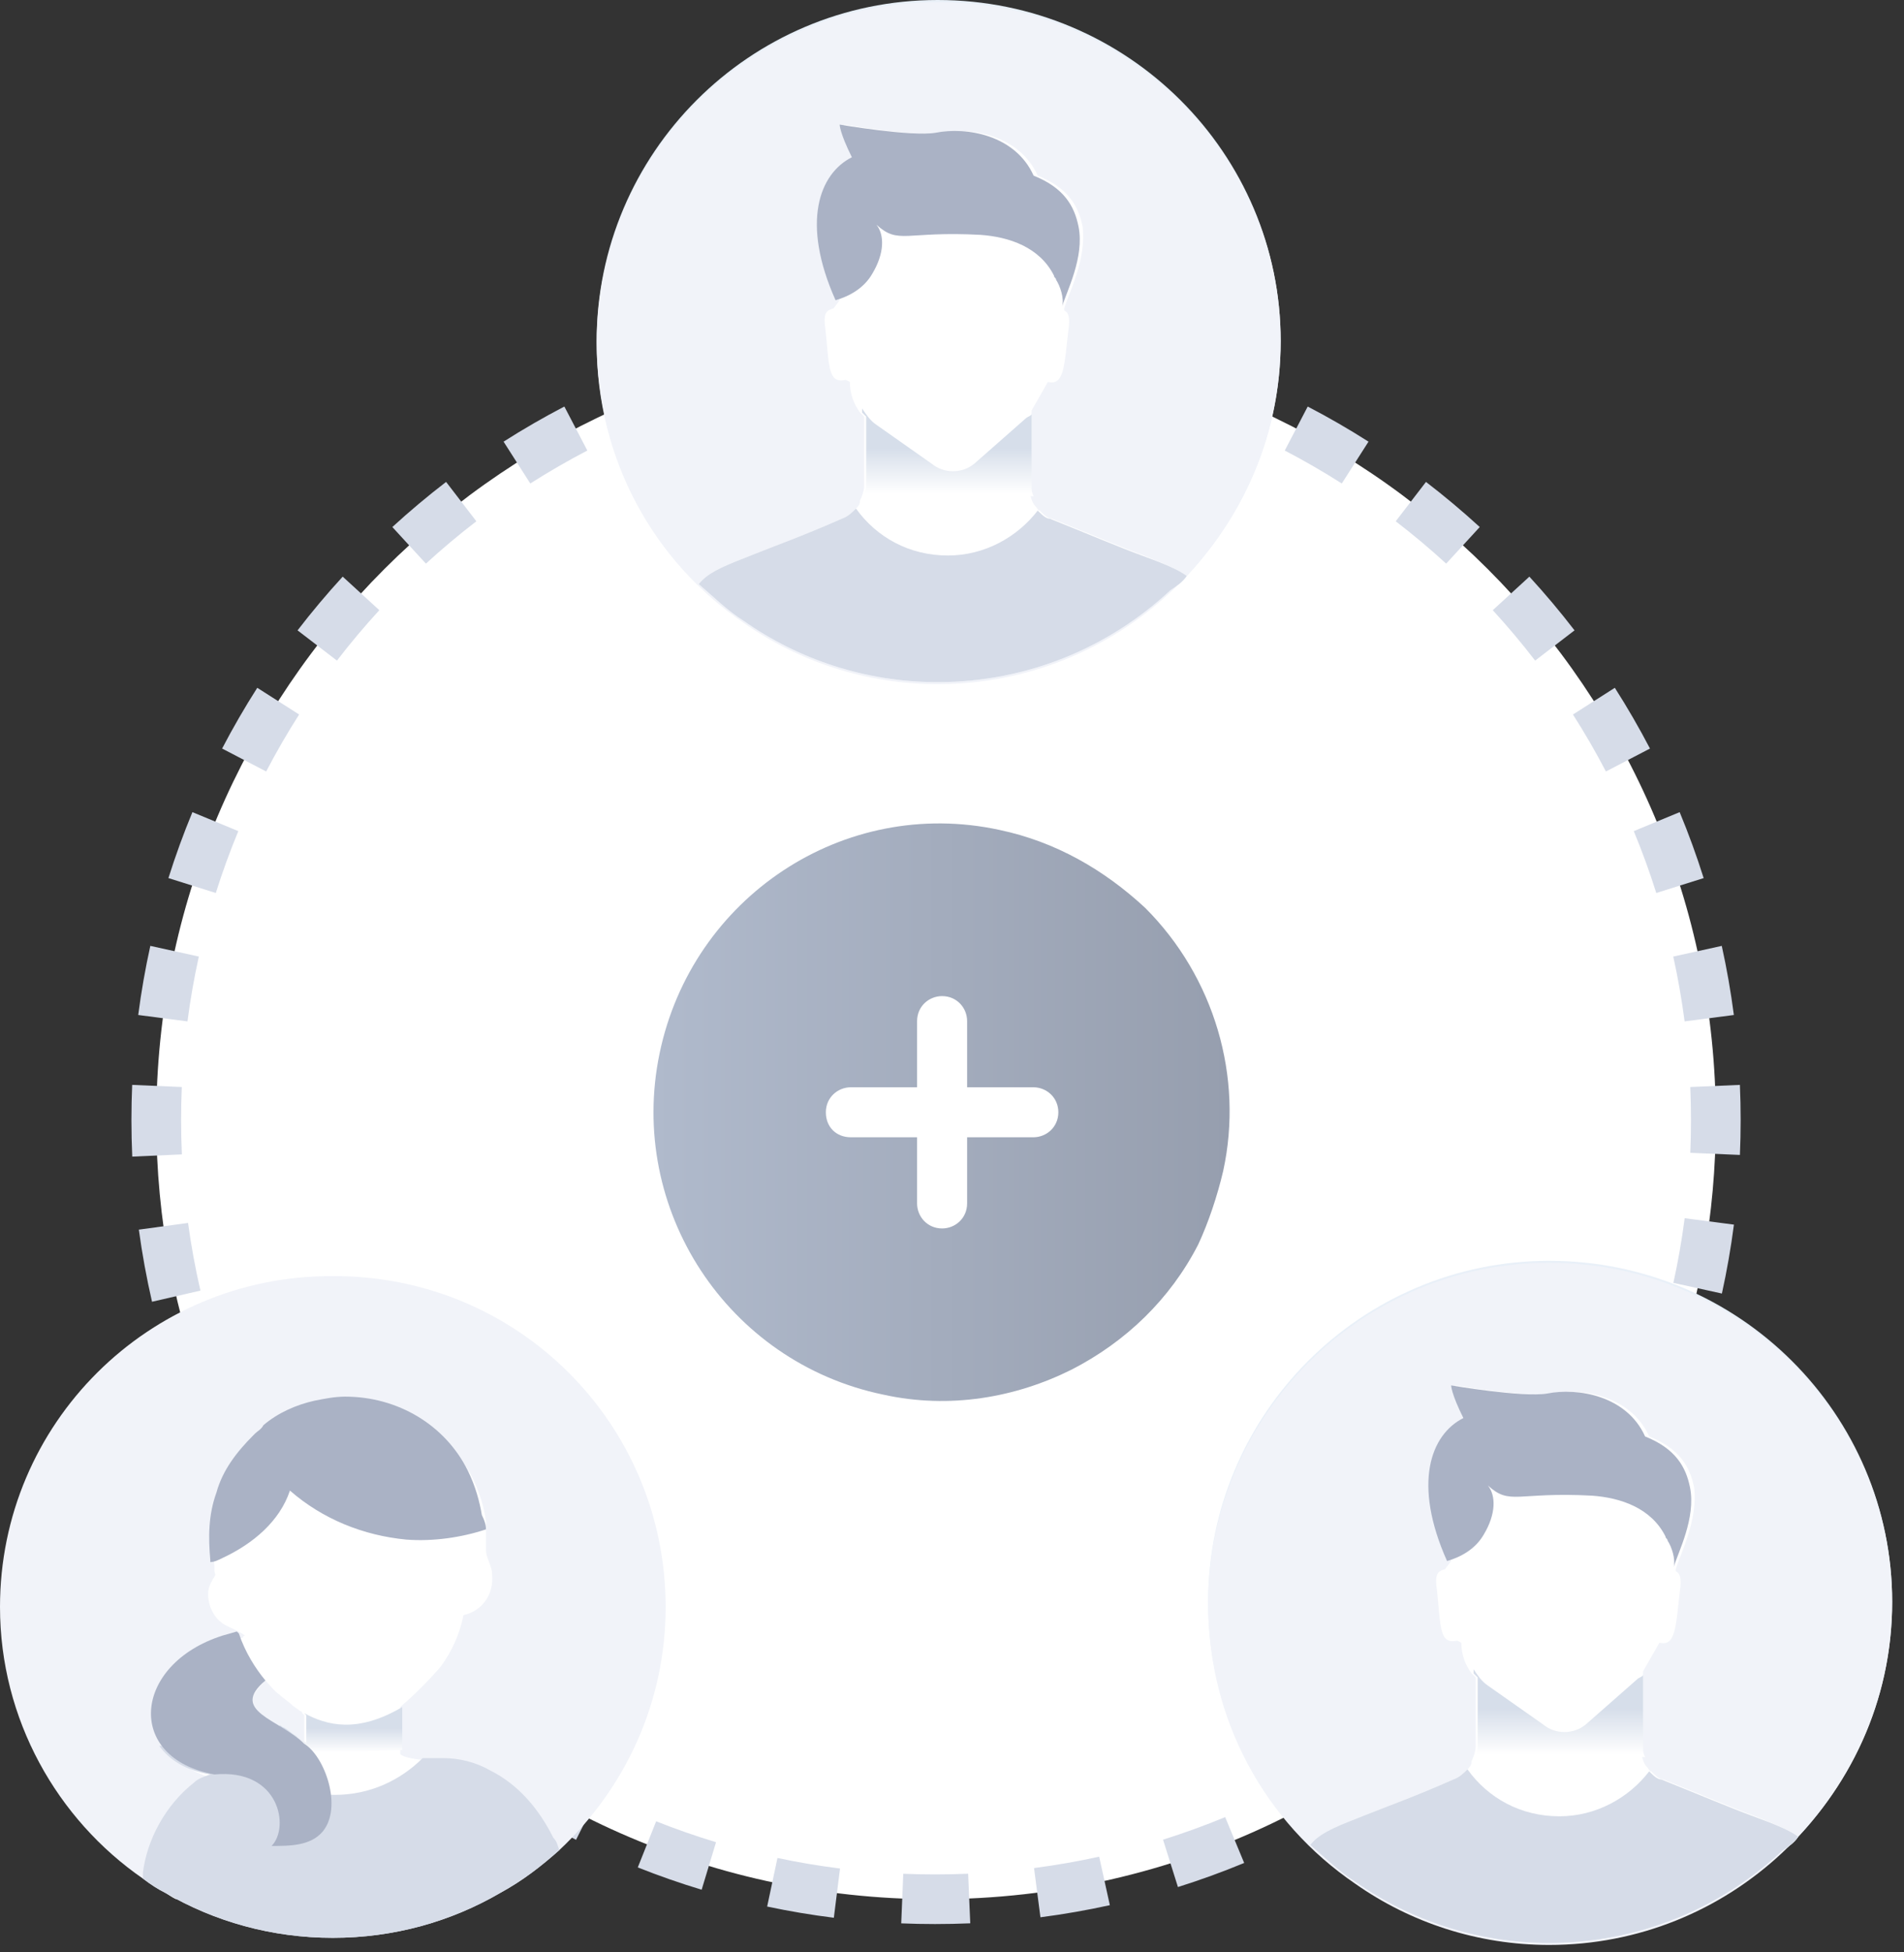<svg width="240" height="246" viewBox="0 0 240 246" fill="none" xmlns="http://www.w3.org/2000/svg">
<rect x="0" y="0" width="240" height="246" fill="#333333" stroke="none"/>
<path d="M216.28 141.117C216.28 165.121 207.716 186.955 193.4 204.064C175.378 225.642 148.281 239.303 117.861 239.303C88.719 239.303 62.644 226.663 44.622 206.618C29.156 189.253 19.698 166.27 19.698 141.117C19.698 86.853 63.667 42.931 117.988 42.931C172.31 42.931 216.28 86.853 216.28 141.117Z" fill="white"/>
<path fill-rule="evenodd" clip-rule="evenodd" d="M113.562 39.898C115.03 39.835 116.506 39.804 117.988 39.804C119.471 39.804 120.947 39.835 122.415 39.898L122.147 46.147C120.768 46.088 119.382 46.058 117.988 46.058C116.595 46.058 115.209 46.088 113.83 46.147L113.562 39.898ZM131.232 40.658C134.179 41.042 137.086 41.551 139.948 42.181L138.601 48.289C135.916 47.698 133.189 47.22 130.424 46.86L131.232 40.658ZM96.029 42.181C98.891 41.551 101.798 41.042 104.745 40.658L105.553 46.86C102.788 47.22 100.061 47.698 97.376 48.289L96.029 42.181ZM79.159 47.483C81.875 46.36 84.65 45.35 87.479 44.461L89.358 50.427C86.705 51.261 84.103 52.208 81.556 53.261L79.159 47.483ZM148.498 44.461C151.327 45.35 154.102 46.36 156.817 47.483L154.421 53.261C151.875 52.208 149.272 51.261 146.619 50.427L148.498 44.461ZM164.839 51.223C167.462 52.589 170.018 54.066 172.5 55.648L169.133 60.92C166.804 59.436 164.406 58.05 161.945 56.769L164.839 51.223ZM63.477 55.648C65.959 54.066 68.515 52.589 71.138 51.223L74.032 56.769C71.571 58.05 69.173 59.436 66.844 60.92L63.477 55.648ZM179.746 60.722C182.087 62.519 184.348 64.416 186.522 66.406L182.291 71.017C180.251 69.149 178.129 67.368 175.932 65.682L179.746 60.722ZM49.455 66.406C51.629 64.416 53.889 62.519 56.231 60.722L60.045 65.682C57.848 67.368 55.726 69.149 53.686 71.017L49.455 66.406ZM192.779 72.657C194.771 74.828 196.67 77.087 198.469 79.426L193.504 83.236C191.816 81.04 190.033 78.921 188.164 76.883L192.779 72.657ZM37.508 79.426C39.307 77.087 41.206 74.828 43.198 72.657L47.813 76.883C45.943 78.921 44.161 81.04 42.473 83.236L37.508 79.426ZM203.549 86.663C205.133 89.143 206.611 91.696 207.979 94.317L202.427 97.207C201.144 94.749 199.757 92.354 198.271 90.027L203.549 86.663ZM27.998 94.317C29.366 91.696 30.844 89.143 32.428 86.663L37.706 90.027C36.22 92.354 34.833 94.749 33.55 97.207L27.998 94.317ZM211.722 102.33C212.847 105.042 213.857 107.815 214.748 110.64L208.775 112.517C207.94 109.867 206.993 107.267 205.938 104.723L211.722 102.33ZM21.23 110.64C22.12 107.815 23.13 105.042 24.255 102.33L30.039 104.723C28.984 107.267 28.037 109.867 27.202 112.517L21.23 110.64ZM17.423 127.888C17.806 124.944 18.317 122.04 18.948 119.181L25.062 120.527C24.47 123.209 23.991 125.933 23.631 128.696L17.423 127.888ZM217.029 119.181C217.661 122.04 218.17 124.944 218.554 127.888L212.346 128.696C211.985 125.933 211.507 123.209 210.916 120.527L217.029 119.181ZM16.567 141.118C16.567 139.636 16.599 138.162 16.662 136.696L22.917 136.964C22.858 138.341 22.828 139.726 22.828 141.118C22.828 142.571 22.861 144.017 22.925 145.454L16.671 145.734C16.602 144.204 16.567 142.664 16.567 141.118ZM219.314 136.696C219.379 138.162 219.41 139.636 219.41 141.118C219.41 142.594 219.379 144.062 219.316 145.522L213.062 145.256C213.12 143.884 213.149 142.505 213.149 141.118C213.149 139.726 213.118 138.341 213.059 136.964L219.314 136.696ZM218.563 154.301C218.181 157.238 217.674 160.135 217.046 162.985L210.931 161.642C211.519 158.969 211.995 156.253 212.352 153.497L218.563 154.301ZM19.163 164.02C18.476 161.039 17.919 158.007 17.501 154.933L23.704 154.09C24.098 156.975 24.619 159.819 25.264 162.616L19.163 164.02ZM214.773 171.505C213.886 174.322 212.88 177.086 211.759 179.791L205.974 177.398C207.025 174.861 207.969 172.27 208.8 169.629L214.773 171.505ZM24.935 181.553C23.714 178.739 22.616 175.859 21.648 172.918L27.596 170.964C28.504 173.723 29.534 176.425 30.68 179.066L24.935 181.553ZM208.027 187.78C206.665 190.391 205.192 192.936 203.613 195.411L198.334 192.05C199.815 189.728 201.197 187.339 202.475 184.89L208.027 187.78ZM33.794 197.748C32.08 195.197 30.479 192.562 28.996 189.852L34.49 186.853C35.881 189.397 37.385 191.869 38.993 194.263L33.794 197.748ZM198.557 202.63C197.664 203.796 196.745 204.943 195.802 206.07L193.4 204.064L195.804 206.068C195.803 206.068 195.803 206.069 195.802 206.07L198.557 202.63ZM42.283 208.697C41.259 207.547 40.261 206.373 39.288 205.176L44.15 201.236C45.061 202.357 45.996 203.456 46.956 204.534C47.846 205.524 48.756 206.495 49.686 207.446L45.205 211.814C44.213 210.799 43.242 209.762 42.293 208.708L42.283 208.697ZM186.621 215.702C184.444 217.705 182.178 219.615 179.831 221.422L176.008 216.469C178.21 214.774 180.336 212.983 182.379 211.103L186.621 215.702ZM58.069 222.961C55.773 221.283 53.549 219.513 51.404 217.655L55.507 212.929C57.521 214.674 59.608 216.338 61.763 217.912L58.069 222.961ZM172.565 226.528C170.076 228.119 167.512 229.603 164.879 230.977L161.981 225.433C164.451 224.145 166.856 222.752 169.192 221.26L172.565 226.528ZM72.612 231.815C70.063 230.543 67.575 229.167 65.154 227.691L68.412 222.352C70.685 223.734 73.019 225.027 75.41 226.219L72.612 231.815ZM156.829 234.733C154.104 235.861 151.319 236.875 148.479 237.767L146.602 231.8C149.265 230.962 151.877 230.014 154.432 228.955L156.829 234.733ZM88.443 238.105C85.709 237.279 83.024 236.341 80.394 235.294L82.709 229.484C85.175 230.464 87.693 231.344 90.256 232.119L88.443 238.105ZM139.896 240.052C137.024 240.683 134.105 241.194 131.147 241.578L130.341 235.376C133.118 235.015 135.856 234.535 138.551 233.943L139.896 240.052ZM105.106 241.638C102.266 241.284 99.462 240.811 96.7 240.225L98 234.106C100.59 234.656 103.22 235.098 105.885 235.434L105.106 241.638ZM122.301 242.337C120.829 242.399 119.348 242.43 117.861 242.43C116.433 242.43 115.012 242.401 113.599 242.343L113.857 236.095C115.184 236.149 116.519 236.176 117.861 236.176C119.259 236.176 120.651 236.147 122.034 236.089L122.301 242.337Z" fill="#D6DCE8"/>
<path d="M154.18 147.558C153.438 150.708 152.325 154.043 151.027 156.823C147.503 163.678 141.938 169.052 135.075 172.572C128.027 176.093 119.68 177.575 111.333 175.722C91.672 171.646 79.059 152.376 83.139 132.735C87.22 113.094 106.325 100.31 125.986 104.571C133.035 106.054 139.156 109.574 144.35 114.392C153.067 123.1 156.777 135.7 154.18 147.558Z" fill="url(#paint0_linear_119_36)"/>
<path d="M130.253 136.997H121.906V128.659C121.906 126.991 120.607 125.509 118.753 125.509C117.083 125.509 115.599 126.806 115.599 128.659V136.997H107.252C105.583 136.997 104.099 138.294 104.099 140.147C104.099 142 105.397 143.297 107.252 143.297H115.599V151.635C115.599 153.302 116.898 154.784 118.753 154.784C120.422 154.784 121.906 153.488 121.906 151.635V143.297H130.253C131.922 143.297 133.406 142 133.406 140.147C133.406 138.294 131.922 136.997 130.253 136.997Z" fill="white"/>
<path d="M161.429 42.974C161.429 54.554 156.797 64.847 149.59 72.567C149.076 73.339 148.304 73.853 147.531 74.368C139.81 81.573 129.515 85.948 118.191 85.948C109.183 85.948 100.69 83.117 93.741 78.228C91.682 76.942 89.88 75.14 88.079 73.596C80.1 65.876 75.21 55.068 75.21 42.974C75.21 19.3 94.513 0 118.191 0C142.127 0 161.429 19.3 161.429 42.974Z" fill="#E9F0F8"/>
<path d="M161.429 42.971C161.429 55.581 156.025 66.646 147.531 74.623C139.81 81.828 129.515 86.203 118.191 86.203C109.183 86.203 100.69 83.372 93.741 78.483C82.416 70.763 75.21 57.897 75.21 43.229C75.21 19.555 94.513 0.255 118.191 0.255C141.869 0.255 161.429 19.297 161.429 42.971Z" fill="#F1F3F9"/>
<path d="M149.591 72.567C149.076 73.339 148.304 73.854 147.532 74.368C139.811 81.573 129.516 85.948 118.192 85.948C109.184 85.948 100.69 83.117 93.741 78.228C91.682 76.942 89.881 75.14 88.079 73.596C89.109 72.31 90.653 71.538 93.999 70.251L95.286 69.736C97.859 68.707 101.462 67.42 106.095 65.362C106.867 65.104 107.382 64.59 107.897 64.075C108.154 63.818 108.412 63.56 108.412 63.046C108.669 62.531 108.926 61.759 108.926 61.245V52.495C108.669 52.238 108.669 52.238 108.412 51.981C107.639 50.951 107.125 49.665 107.125 48.121L106.61 47.863C104.294 48.378 104.551 46.062 104.036 41.43C103.779 39.629 104.036 39.114 105.066 38.857L105.838 37.828C104.294 34.225 103.521 30.88 103.521 28.306C103.521 23.932 105.323 21.101 107.897 19.814C106.353 16.727 106.353 15.697 106.353 15.697C106.353 15.697 115.36 17.241 118.449 16.727C122.31 15.955 128.486 16.984 130.803 22.131C134.663 23.674 135.95 25.99 136.465 28.564C136.98 32.681 134.663 37.056 134.149 38.857V39.114C134.663 39.372 134.921 39.886 134.663 41.688C134.149 46.062 134.149 48.635 132.09 48.121L130.031 51.723C130.031 52.238 130.031 52.238 129.773 52.495C129.773 53.267 129.773 54.554 129.773 61.502C129.773 62.274 130.031 63.303 130.545 63.818C130.803 64.075 130.803 64.332 131.06 64.332C131.575 64.847 132.09 65.362 132.604 65.362C137.752 67.42 141.355 68.964 144.186 69.994C146.76 71.023 148.561 71.795 149.591 72.567Z" fill="white"/>
<path d="M149.591 72.567C149.076 73.339 148.304 73.854 147.532 74.368C139.811 81.573 129.516 85.948 118.192 85.948C109.184 85.948 100.69 83.118 93.741 78.228C91.682 76.942 89.881 75.14 88.079 73.596C89.109 72.31 90.653 71.538 93.999 70.251L95.286 69.737C97.859 68.707 101.462 67.421 106.095 65.362C106.867 65.104 107.382 64.59 107.897 64.075C110.471 67.678 114.589 69.994 119.478 69.994C124.111 69.994 128.229 67.678 130.803 64.332C131.318 64.847 131.832 65.362 132.347 65.362C137.495 67.421 141.098 68.965 143.929 69.994C146.76 71.023 148.561 71.795 149.591 72.567Z" fill="#D6DCE8"/>
<path d="M133.892 38.6C134.149 37.57 133.634 36.026 133.119 35.254C133.119 34.997 132.862 34.997 132.862 34.74C131.061 31.137 127.2 29.85 123.597 29.593C114.074 29.078 113.302 30.88 110.471 28.306C111.5 29.593 111.5 31.909 109.956 34.482C108.927 36.284 107.125 37.313 105.323 37.828C100.948 28.049 103.264 21.873 107.382 19.814C105.838 16.727 105.838 15.697 105.838 15.697C105.838 15.697 114.846 17.241 117.934 16.727C121.795 15.955 127.972 16.984 130.288 22.131C134.149 23.674 135.436 25.99 135.951 28.564C136.723 32.424 134.406 36.798 133.892 38.6Z" fill="#AAB2C5"/>
<path d="M109.183 61.244V52.495C108.926 52.238 108.926 52.238 108.669 51.98V51.466C109.183 52.238 109.698 53.01 110.47 53.524L117.419 58.414C118.963 59.7 121.28 59.7 122.824 58.414L129.258 52.752C129.516 52.495 129.773 52.495 130.03 52.238C130.03 53.01 130.03 54.296 130.03 61.244C130.03 61.759 130.03 62.016 130.288 62.531H109.183C108.926 62.016 109.183 61.759 109.183 61.244Z" fill="url(#paint1_linear_119_36)"/>
<path d="M238.508 201.835C238.508 213.415 233.875 223.708 226.668 231.427C226.153 232.201 225.381 232.716 224.609 233.229C216.887 240.436 206.593 244.809 195.269 244.809C186.261 244.809 177.768 241.978 170.818 237.09C168.759 235.803 166.958 234.002 165.156 232.457C157.178 224.737 152.288 213.93 152.288 201.835C152.288 178.161 171.591 158.861 195.269 158.861C219.203 158.861 238.508 178.161 238.508 201.835Z" fill="#E9F0F8"/>
<path d="M238.508 201.833C238.508 214.443 233.103 225.507 224.609 233.485C216.887 240.69 206.593 245.064 195.269 245.064C186.261 245.064 177.768 242.235 170.818 237.344C159.494 229.624 152.288 216.759 152.288 202.09C152.288 178.416 171.591 159.116 195.269 159.116C218.947 159.116 238.508 178.159 238.508 201.833Z" fill="#F1F3F9"/>
<path d="M226.671 231.427C226.155 232.201 225.383 232.716 224.611 233.229C216.891 240.436 206.596 244.809 195.271 244.809C186.263 244.809 177.77 241.978 170.821 237.09C168.762 235.803 166.96 234.002 165.159 232.457C166.188 231.171 167.733 230.4 171.078 229.113L172.365 228.598C174.939 227.568 178.542 226.282 183.175 224.222C183.947 223.966 184.462 223.451 184.976 222.936C185.234 222.68 185.491 222.421 185.491 221.906C185.749 221.393 186.006 220.62 186.006 220.105V211.358C185.749 211.099 185.749 211.099 185.491 210.843C184.719 209.813 184.204 208.526 184.204 206.982L183.69 206.725C181.373 207.239 181.631 204.923 181.116 200.291C180.858 198.49 181.116 197.976 182.145 197.718L182.917 196.689C181.373 193.086 180.601 189.741 180.601 187.168C180.601 182.793 182.403 179.962 184.976 178.676C183.432 175.588 183.432 174.559 183.432 174.559C183.432 174.559 192.44 176.103 195.529 175.588C199.389 174.816 205.566 175.845 207.882 180.992C211.743 182.536 213.03 184.852 213.546 187.425C214.059 191.542 211.743 195.917 211.229 197.718V197.976C211.743 198.233 212.001 198.747 211.743 200.549C211.229 204.923 211.229 207.497 209.169 206.982L207.111 210.584C207.111 211.099 207.111 211.099 206.853 211.358C206.853 212.129 206.853 213.415 206.853 220.364C206.853 221.135 207.111 222.165 207.625 222.68C207.882 222.936 207.882 223.195 208.14 223.195C208.655 223.708 209.169 224.222 209.685 224.222C214.831 226.282 218.435 227.825 221.265 228.855C223.841 229.885 225.642 230.656 226.671 231.427Z" fill="white"/>
<path d="M226.669 231.427C226.153 232.2 225.381 232.715 224.611 233.228C216.889 240.435 206.594 244.809 195.269 244.809C186.261 244.809 177.768 241.978 170.819 237.089C168.76 235.803 166.959 234.001 165.157 232.457C166.186 231.17 167.731 230.399 171.076 229.111L172.363 228.598C174.937 227.568 178.54 226.282 183.173 224.222C183.945 223.965 184.46 223.45 184.974 222.936C187.548 226.538 191.666 228.854 196.556 228.854C201.189 228.854 205.307 226.538 207.881 223.192C208.395 223.707 208.911 224.222 209.424 224.222C214.573 226.282 218.175 227.824 221.007 228.854C223.839 229.884 225.64 230.655 226.669 231.427Z" fill="#D6DCE8"/>
<path d="M210.97 197.461C211.227 196.432 210.712 194.888 210.198 194.116C210.198 193.858 209.939 193.858 209.939 193.601C208.138 189.998 204.278 188.712 200.675 188.454C191.152 187.94 190.38 189.741 187.548 187.168C188.578 188.454 188.578 190.77 187.034 193.344C186.004 195.145 184.203 196.174 182.401 196.689C178.026 186.91 180.342 180.734 184.46 178.676C182.916 175.588 182.916 174.559 182.916 174.559C182.916 174.559 191.924 176.103 195.012 175.588C198.873 174.816 205.05 175.845 207.366 180.992C211.227 182.536 212.513 184.852 213.028 187.425C213.8 191.285 211.484 195.66 210.97 197.461Z" fill="#AAB2C5"/>
<path d="M186.261 220.105V211.355C186.004 211.099 186.004 211.099 185.746 210.842V210.327C186.261 211.099 186.776 211.87 187.548 212.385L194.497 217.274C196.041 218.562 198.358 218.562 199.902 217.274L206.336 211.613C206.593 211.355 206.851 211.355 207.108 211.099C207.108 211.87 207.108 213.156 207.108 220.105C207.108 220.62 207.108 220.876 207.365 221.391H186.261C186.004 220.876 186.261 220.62 186.261 220.105Z" fill="url(#paint2_linear_119_36)"/>
<path d="M83.903 202.48C83.903 214.574 78.756 225.381 70.52 233.101C68.203 235.161 65.887 236.962 63.056 238.507C56.879 242.109 49.673 244.167 41.952 244.167C34.23 244.167 27.024 242.109 20.847 238.507C19.818 237.992 19.046 237.477 18.016 236.706C7.206 229.242 0 216.634 0 202.48C0 179.32 18.788 160.793 41.694 160.793C65.115 160.535 83.903 179.32 83.903 202.48Z" fill="#F1F3F9"/>
<path d="M33.459 211.743C33.974 212.258 34.488 213.03 35.26 213.545C35.775 214.059 36.29 214.316 36.804 214.831C37.062 215.087 37.577 215.346 37.834 215.602C37.834 215.602 38.092 215.602 38.092 215.861L38.349 216.117V219.72C38.349 219.72 38.349 219.72 38.092 219.463C37.834 219.205 37.319 218.948 37.062 218.692C36.547 218.433 36.032 217.918 35.518 217.662C35.26 217.662 35.26 217.403 35.003 217.403C33.201 216.376 31.657 215.346 31.657 214.059C31.915 213.545 32.429 212.773 33.459 211.743ZM69.261 231.646C67.717 228.302 65.63 225.123 62.027 223.322C60.225 222.551 58.166 221.779 56.107 221.779C55.593 221.779 54.821 221.779 54.306 221.779C54.048 221.779 53.791 221.779 53.534 221.779C50.703 221.521 50.445 221.006 50.445 221.006V215.087C52.247 213.545 54.048 211.743 55.593 209.942C56.88 208.14 57.909 206.082 58.424 203.508C60.74 202.994 62.284 200.935 62.027 198.362C62.027 197.333 61.255 196.303 61.255 195.274C61.255 194.759 61.255 194.245 61.255 193.73C61.255 193.473 61.255 192.958 61.255 192.701C61.255 192.443 61.255 191.929 61.255 191.671C60.998 189.87 60.483 188.069 59.453 186.01C56.365 180.349 50.703 176.746 44.011 176.746C42.724 176.746 41.437 177.004 40.15 177.261C37.834 177.776 35.518 178.805 33.716 180.349C33.459 180.606 32.944 180.863 32.687 181.378L32.429 181.635C30.37 183.694 28.569 186.01 27.797 188.841C26.767 191.671 26.767 194.502 27.024 197.333C27.024 197.333 27.024 197.333 27.024 197.59V197.847C27.024 198.362 27.282 198.362 27.024 198.619C27.024 198.876 26.767 198.876 26.767 199.134C26.252 199.906 25.995 200.935 26.51 202.479C27.539 205.052 29.083 204.795 30.885 206.082C30.885 206.082 30.628 206.082 30.628 206.339L28.826 206.854C20.59 209.427 17.759 216.376 21.362 220.749C22.649 222.294 24.708 223.581 27.797 224.352C27.024 224.352 26.252 224.867 25.738 225.382C22.134 228.213 19.818 232.587 19.303 236.704C19.303 236.96 19.303 237.219 19.303 237.475C20.333 237.99 21.105 238.762 22.134 239.277L62.437 238.336C65.01 236.792 66.149 235.599 68.465 233.541C68.208 232.255 69.519 231.905 69.261 231.646Z" fill="white"/>
<path d="M70.52 233.101C68.204 235.161 65.888 236.962 63.056 238.505C56.879 242.107 49.673 244.167 41.952 244.167C34.231 244.167 27.024 242.107 20.847 238.505C19.818 237.99 19.046 237.477 18.016 236.703C18.016 236.447 18.016 236.189 18.016 235.932C18.531 231.815 20.847 227.441 24.451 224.61C24.965 224.095 25.737 223.838 26.509 223.58C23.421 223.065 21.362 221.779 20.075 219.978H29.855C32.687 223.838 37.062 226.153 42.209 226.153C46.585 226.153 50.445 224.351 53.276 221.522C53.533 221.522 53.791 221.522 54.048 221.522C54.563 221.522 55.078 221.522 55.85 221.522C57.909 221.522 59.968 222.037 61.77 223.065C65.373 224.866 67.947 227.956 69.748 231.558C70.263 232.071 70.263 232.586 70.52 233.101Z" fill="#D6DCE8"/>
<path d="M50.703 215.089V220.493L34.489 221.007L35.261 217.405C35.518 217.405 35.518 217.661 35.776 217.661C36.29 217.92 36.805 218.433 37.32 218.691C37.577 218.948 37.835 219.206 38.349 219.463C38.349 219.463 38.607 219.463 38.607 219.721V216.119L38.349 215.86C41.181 217.405 45.041 218.433 50.703 215.089Z" fill="url(#paint3_linear_119_36)"/>
<path d="M61.254 192.702C58.166 193.731 54.563 194.246 51.217 193.989C45.812 193.474 40.665 191.415 36.547 187.813C35.26 191.673 31.914 194.503 28.053 196.305C27.539 196.562 27.024 196.819 26.509 196.819C26.509 196.819 26.509 196.819 26.509 196.562C26.252 193.731 26.252 190.901 27.281 188.07C28.053 185.239 29.855 182.923 31.914 180.865L32.171 180.607C32.429 180.35 32.944 180.093 33.201 179.578C35.002 178.034 37.319 177.005 39.635 176.49C40.922 176.233 42.209 175.976 43.496 175.976C50.187 175.976 56.107 179.578 58.938 185.239C59.968 187.298 60.482 189.357 60.74 190.901C61.254 191.93 61.254 192.445 61.254 192.702Z" fill="#AAB2C5"/>
<path d="M40.665 230.788C39.121 232.589 36.547 232.589 34.231 232.589C36.547 230.273 35.26 222.809 27.024 223.581C15.7 221.523 16.729 209.686 28.054 206.083L29.855 205.568L30.113 205.826C30.885 208.142 32.172 210.201 33.459 211.744C28.826 215.605 35.26 216.634 38.349 219.722C40.922 221.265 43.239 227.698 40.665 230.788Z" fill="#AAB2C5"/>
<defs>
<linearGradient id="paint0_linear_119_36" x1="82.339" y1="140.146" x2="155.007" y2="140.146" gradientUnits="userSpaceOnUse">
<stop stop-color="#B0BACC"/>
<stop offset="1" stop-color="#969EAE"/>
</linearGradient>
<linearGradient id="paint1_linear_119_36" x1="119.436" y1="62.186" x2="119.436" y2="56.39" gradientUnits="userSpaceOnUse">
<stop stop-color="white"/>
<stop offset="0.991" stop-color="#D6DEEA"/>
</linearGradient>
<linearGradient id="paint2_linear_119_36" x1="196.514" y1="221.047" x2="196.514" y2="215.251" gradientUnits="userSpaceOnUse">
<stop stop-color="white"/>
<stop offset="0.991" stop-color="#D6DEEA"/>
</linearGradient>
<linearGradient id="paint3_linear_119_36" x1="42.565" y1="220.822" x2="42.565" y2="217.722" gradientUnits="userSpaceOnUse">
<stop stop-color="white"/>
<stop offset="0.991" stop-color="#D6DEEA"/>
</linearGradient>
</defs>
</svg>
